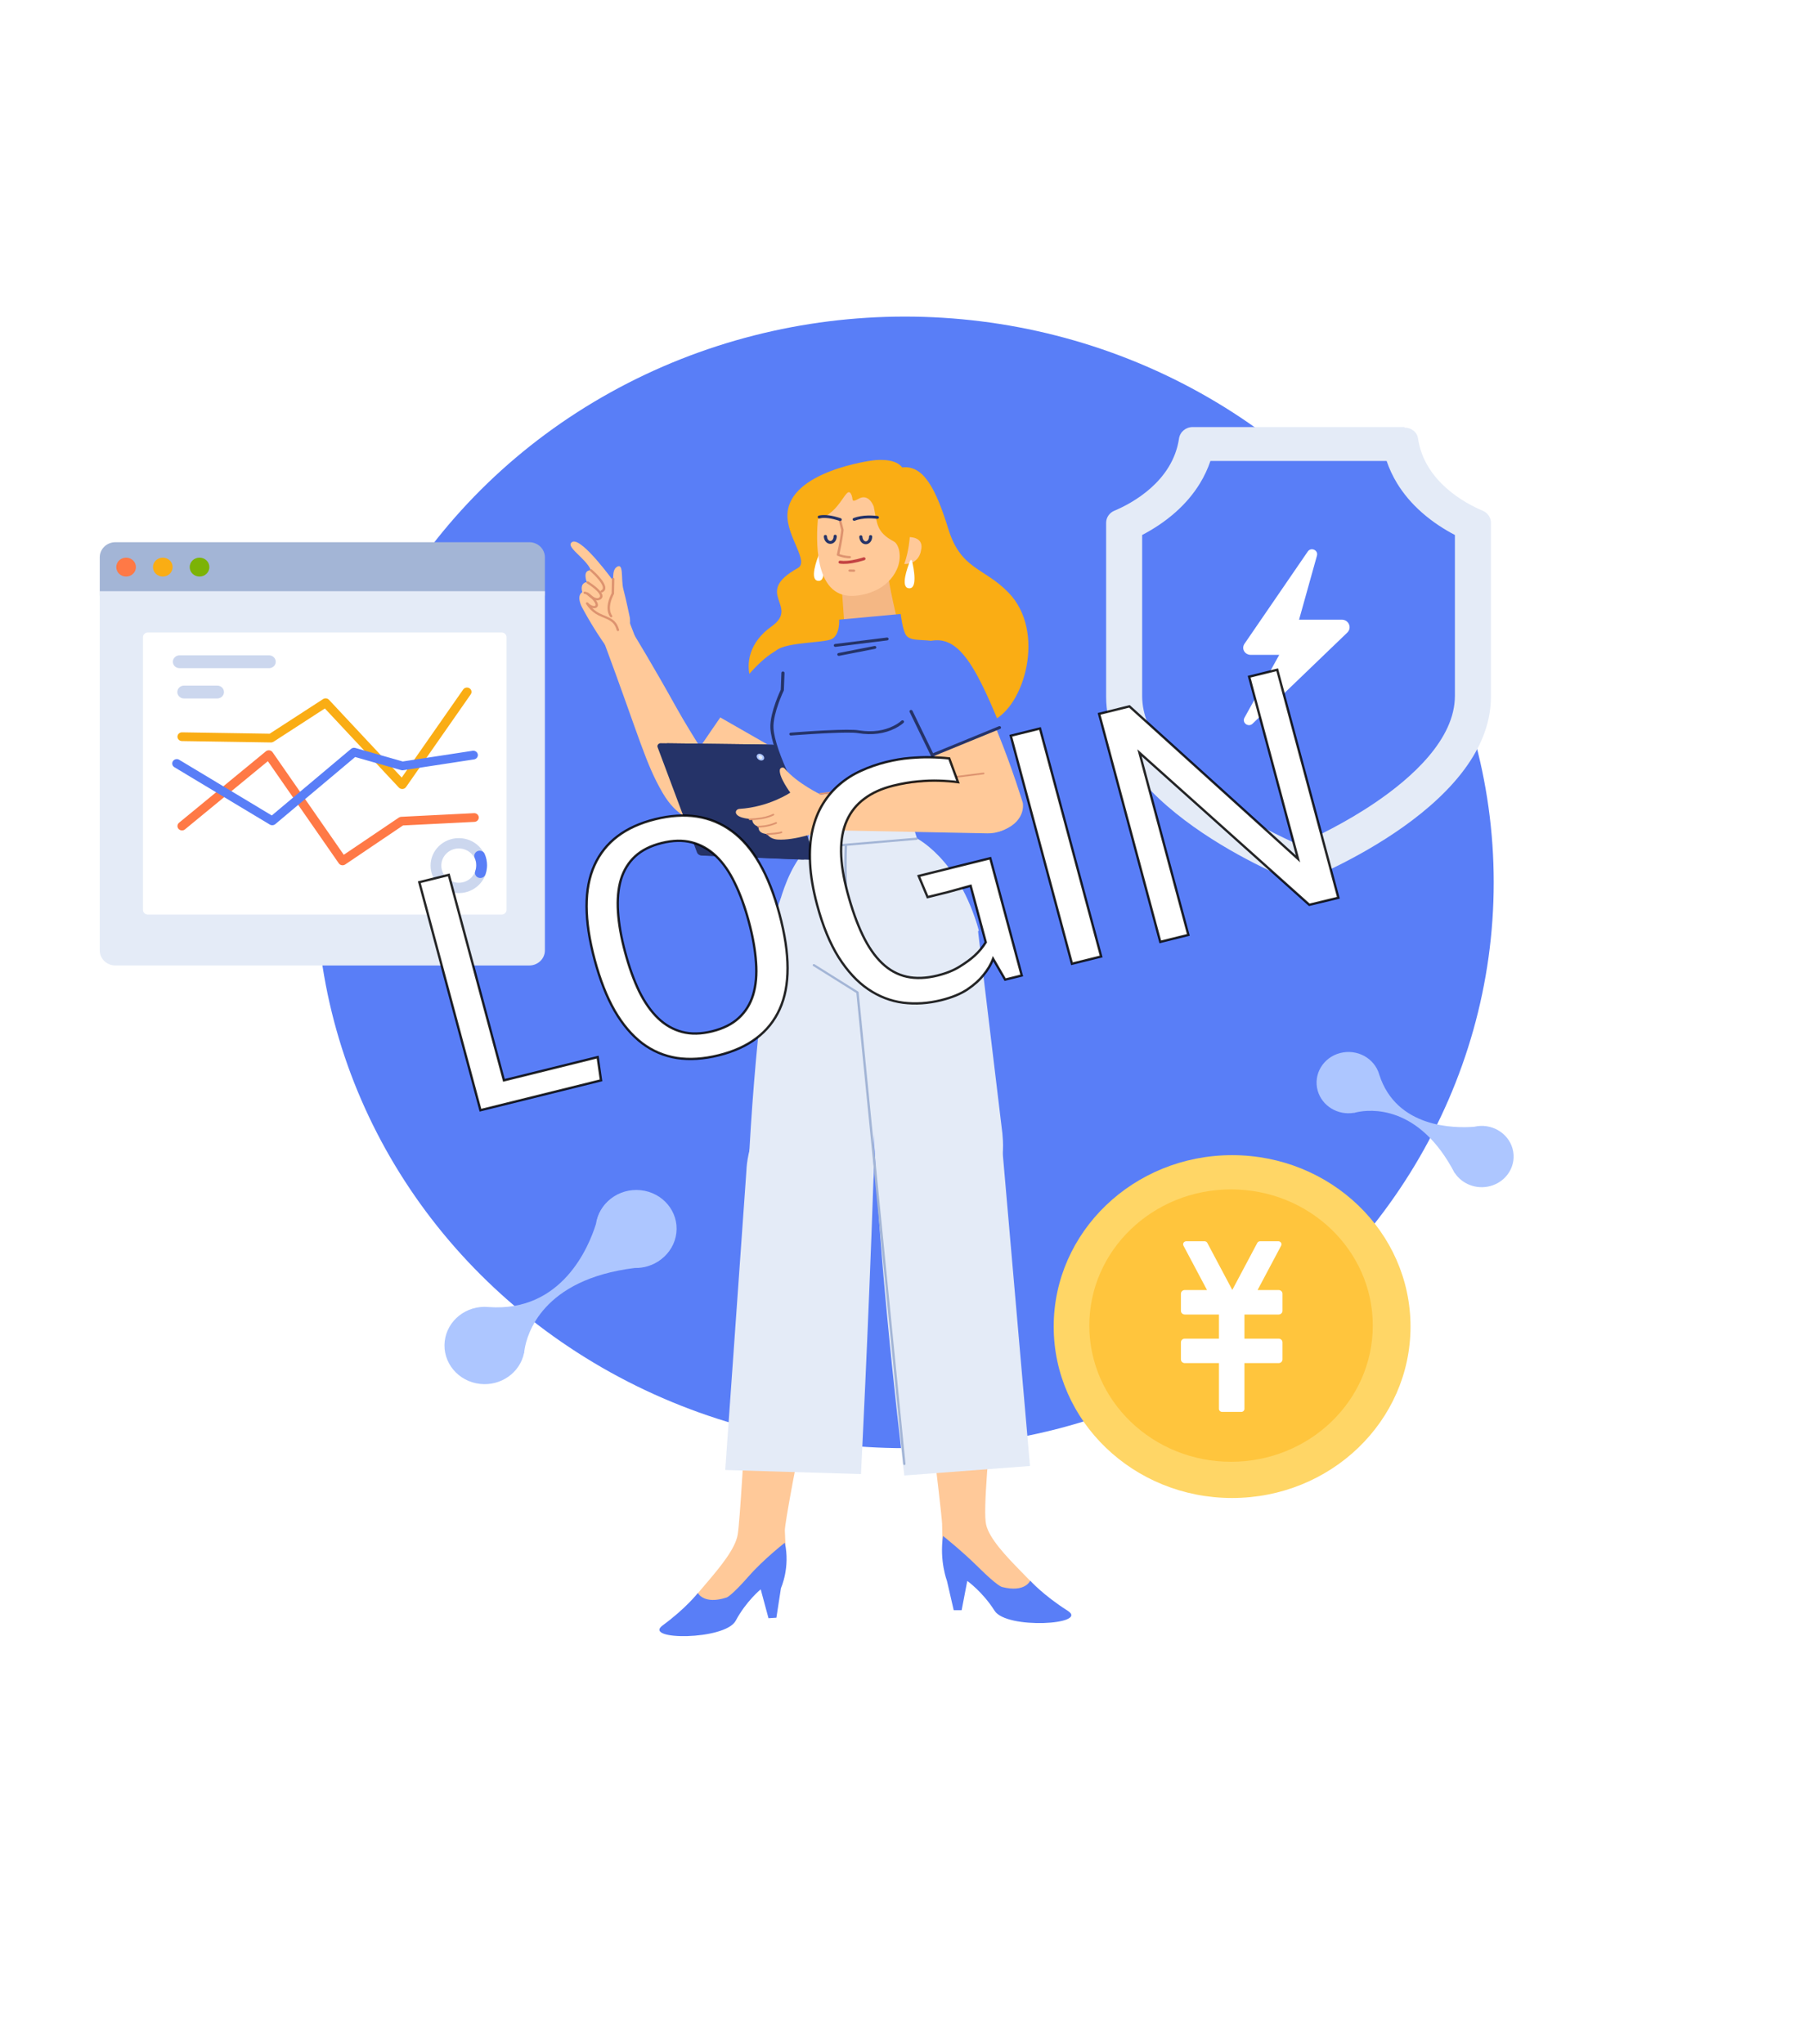 <svg width="774" height="875" viewBox="0 0 774 875" fill="none" xmlns="http://www.w3.org/2000/svg">
<g id="Frame 9">
<g id="Monotone/Circle">
<ellipse id="Ellipse 1" cx="387.378" cy="377.699" rx="252.079" ry="242.183" fill="#597EF7"/>
</g>
<g id="BD/standing/explaining">
<path id="Fill 1" fill-rule="evenodd" clip-rule="evenodd" d="M373.517 197.095C373.517 197.095 337.908 201.553 337.105 220.151C336.692 229.715 346.557 240.372 341.536 243.164C321.912 254.083 342.747 259.325 330.245 268.18C311.651 281.353 322.065 304.935 341.338 303.895C361.302 302.818 350.997 328.455 385.519 321.951C404.976 318.286 410.73 314.528 424.641 308.621C438.551 302.714 447.982 270.102 431.597 253.527C421.419 243.042 411.358 243.783 406.049 226.637C400.74 209.492 395.446 198.932 386.214 200.089C383.002 195.609 373.517 197.095 373.517 197.095Z" fill="#FAAD14"/>
<path id="Fill 3" fill-rule="evenodd" clip-rule="evenodd" d="M351.564 236.846C351.48 236.486 350.935 236.45 350.794 236.797C349.555 239.855 346.558 248.123 350.116 248.619C354.13 249.18 352.343 240.14 351.564 236.846Z" fill="white"/>
<path id="Fill 5" fill-rule="evenodd" clip-rule="evenodd" d="M383.54 263.044C380.144 248.481 379.682 242.676 379.682 242.676L360.243 250.147L361.375 265.888C361.792 271.683 367.362 276.011 373.671 275.443C380.343 274.842 384.942 269.049 383.54 263.044Z" fill="#F4B784"/>
<path id="Fill 7" fill-rule="evenodd" clip-rule="evenodd" d="M374.043 216.831C374.043 216.831 372.008 210.938 367.52 213.518C364.311 215.362 365.234 213.761 364.631 212.169C362.398 206.259 360.319 219.748 350.132 222.221C349.527 229.459 347.954 255.652 365.091 255.075C370.626 254.889 379.98 252.401 383.929 243.746C386.316 238.516 384.902 232.959 382.634 231.762C375.167 227.816 375.532 224.154 374.043 216.831Z" fill="#FFC999"/>
<path id="Stroke 9" d="M359.539 222.555C359.29 222.609 359.126 222.82 359.143 223.047L359.156 223.123L360.107 226.825L360.037 227.481L359.971 228.023C359.912 228.496 359.84 229.02 359.754 229.593C359.411 231.889 358.92 234.496 358.256 237.365C358.205 237.584 358.33 237.806 358.554 237.896C359.718 238.363 360.908 238.661 362.067 238.823C362.715 238.914 363.249 238.949 363.63 238.953L363.784 238.953C364.069 238.947 364.294 238.731 364.288 238.47C364.282 238.235 364.09 238.044 363.844 238.013L363.761 238.008H363.636L363.358 238C363.054 237.985 362.669 237.951 362.223 237.889C361.417 237.776 360.594 237.593 359.779 237.326L359.353 237.177L359.416 236.898C359.96 234.486 360.38 232.264 360.693 230.262L360.776 229.721C360.88 229.025 360.965 228.399 361.031 227.849L361.108 227.169L361.141 226.825L361.129 226.68L360.16 222.907C360.101 222.678 359.87 222.528 359.622 222.544L359.539 222.555Z" fill="#DD936F"/>
<path id="Stroke 11" d="M370.492 238.948C370.356 238.619 369.954 238.452 369.594 238.577L369.13 238.727C369.045 238.754 368.952 238.783 368.85 238.813C368.253 238.994 367.594 239.174 366.895 239.343C365.431 239.696 363.99 239.947 362.65 240.053C361.576 240.138 360.603 240.125 359.76 240.004C359.38 239.95 359.024 240.188 358.964 240.536C358.904 240.884 359.164 241.211 359.544 241.265C360.509 241.404 361.591 241.418 362.77 241.324C364.197 241.212 365.714 240.947 367.25 240.577C367.978 240.401 368.663 240.214 369.286 240.025L369.826 239.857C369.934 239.822 370.021 239.793 370.086 239.771C370.446 239.646 370.627 239.278 370.492 238.948Z" fill="#C44343"/>
<path id="Stroke 13" d="M359.906 221.824C356.06 220.538 353.134 220.268 351.106 220.592C350.817 220.638 350.615 220.686 350.497 220.724C350.147 220.837 349.963 221.189 350.086 221.51C350.2 221.804 350.532 221.97 350.856 221.909L351.019 221.866C351.088 221.85 351.194 221.828 351.336 221.805C353.127 221.519 355.815 221.767 359.444 222.982C359.793 223.098 360.179 222.934 360.307 222.614C360.434 222.295 360.255 221.941 359.906 221.824Z" fill="#253368"/>
<path id="Stroke 15" d="M374.701 220.768C372.642 220.593 370.426 220.613 368.331 220.964C367.276 221.14 366.3 221.397 365.417 221.742C365.076 221.876 364.917 222.238 365.063 222.551C365.209 222.864 365.605 223.009 365.946 222.875C366.73 222.568 367.612 222.337 368.573 222.176C370.529 221.848 372.629 221.829 374.577 221.995L375.013 222.036C375.226 222.057 375.387 222.077 375.49 222.092C375.857 222.145 376.2 221.915 376.258 221.579C376.315 221.243 376.065 220.927 375.698 220.875L375.426 220.84L375.085 220.804C374.964 220.791 374.836 220.78 374.701 220.768Z" fill="#253368"/>
<path id="Stroke 17" d="M363.743 243.766C363.459 243.76 363.222 243.966 363.215 244.227C363.209 244.462 363.391 244.661 363.635 244.703L363.718 244.711L365.581 244.753C365.865 244.759 366.102 244.553 366.109 244.292C366.115 244.057 365.933 243.858 365.689 243.816L365.606 243.808L363.743 243.766Z" fill="#DD936F"/>
<path id="Fill 19" fill-rule="evenodd" clip-rule="evenodd" d="M394.226 235.857C395.904 229.782 389.467 229.931 389.467 229.931C389.467 229.931 389.088 236.031 387.115 241.426C393.559 241.472 394.226 235.857 394.226 235.857Z" fill="#FFC999"/>
<path id="Fill 21" fill-rule="evenodd" clip-rule="evenodd" d="M390.421 240.024C390.337 239.663 389.792 239.628 389.651 239.974C388.412 243.033 385.415 251.3 388.973 251.797C392.987 252.358 391.2 243.318 390.421 240.024Z" fill="white"/>
<path id="Stroke 23" d="M357.516 228.889C357.145 228.897 356.851 229.179 356.859 229.519C356.888 230.669 356.22 231.552 355.491 231.567C354.761 231.583 354.049 230.728 354.02 229.578C354.012 229.238 353.704 228.969 353.333 228.976C352.962 228.984 352.668 229.266 352.676 229.606C352.72 231.367 353.94 232.832 355.521 232.799C357.102 232.767 358.248 231.252 358.204 229.491C358.195 229.151 357.888 228.881 357.516 228.889Z" fill="#253368"/>
<path id="Stroke 25" d="M372.693 229.051C372.321 229.058 372.027 229.34 372.036 229.681C372.064 230.83 371.397 231.713 370.667 231.729C369.937 231.744 369.225 230.89 369.197 229.74C369.188 229.4 368.88 229.13 368.509 229.138C368.138 229.146 367.844 229.428 367.852 229.768C367.896 231.529 369.116 232.994 370.698 232.961C372.279 232.927 373.424 231.413 373.38 229.652C373.372 229.312 373.064 229.043 372.693 229.051Z" fill="#253368"/>
<path id="Fill 27" fill-rule="evenodd" clip-rule="evenodd" d="M290.5 333.34C290.5 333.34 316.607 294.358 322.481 287.602C336.67 271.283 350.948 275.361 353.915 286.949C357.489 300.919 308.292 347.208 308.292 347.208C308.292 347.208 302.244 353.88 293.209 348.956C282.529 343.136 290.5 333.34 290.5 333.34Z" fill="#FFC999"/>
<path id="Fill 29" fill-rule="evenodd" clip-rule="evenodd" d="M307.523 306.629C310.273 303.115 329.762 268.892 345.047 277.794C357.997 285.336 354.965 297.414 333.384 321.432L307.523 306.629Z" fill="#597EF7"/>
<path id="Fill 31" fill-rule="evenodd" clip-rule="evenodd" d="M258.682 275.179C273.905 316.18 276.342 326.839 283.712 339.45C295.952 360.392 314.154 349.784 309.381 337.318C306.385 329.495 296.591 315.556 289.495 302.775C279.49 284.762 271.579 271.886 271.579 271.886L258.682 275.179Z" fill="#FFC999"/>
<path id="Stroke 33" d="M299.302 319.86C299.159 319.634 298.844 319.557 298.597 319.687C298.375 319.805 298.285 320.051 298.373 320.263L298.409 320.333L306.305 332.854C306.447 333.08 306.763 333.157 307.009 333.027C307.231 332.909 307.322 332.664 307.234 332.451L307.198 332.381L299.302 319.86Z" fill="#DD936F"/>
<path id="Fill 35" fill-rule="evenodd" clip-rule="evenodd" d="M271.841 272.411L262.835 249.045C262.835 249.045 249.455 230.442 245.191 231.882C241.266 233.737 250.776 238.73 252.966 244.079C249.106 244.052 251.215 249.187 251.215 249.187C251.215 249.187 248.148 249.263 249.268 253.483C246.536 255.189 249.153 259.953 249.153 259.953C249.153 259.953 255.758 272.518 262.679 280.753C262.679 280.753 273.686 287.562 271.841 272.411Z" fill="#FFC999"/>
<path id="Fill 37" fill-rule="evenodd" clip-rule="evenodd" d="M269.648 264.467C269.648 264.467 267.984 256.371 266.874 252.261C265.765 248.151 267.159 240.532 263.99 242.715C261.857 244.182 262.555 248.625 262.864 251.915C263.173 255.203 257.91 263.348 262.613 268.5C265.79 271.98 270.434 272.191 269.648 264.467Z" fill="#FFC999"/>
<path id="Stroke 39" d="M253.316 243.733C253.107 243.556 252.781 243.567 252.588 243.759C252.394 243.95 252.407 244.249 252.616 244.426L252.851 244.631C253.041 244.799 253.253 244.991 253.481 245.203C254.134 245.81 254.787 246.46 255.395 247.125C256.015 247.802 256.553 248.458 256.985 249.076C258.321 250.986 258.47 252.22 257.329 252.737C257.073 252.852 256.968 253.136 257.095 253.37C257.221 253.603 257.53 253.699 257.785 253.584C259.7 252.717 259.479 250.89 257.853 248.566C257.395 247.911 256.832 247.224 256.185 246.518C255.558 245.832 254.887 245.164 254.216 244.54L253.877 244.228L253.39 243.797C253.36 243.77 253.335 243.749 253.316 243.733Z" fill="#DD936F"/>
<path id="Stroke 41" d="M251.162 249.061C251.004 249.278 251.067 249.571 251.303 249.716L251.544 249.869C251.739 249.994 251.957 250.137 252.192 250.296C252.861 250.751 253.531 251.24 254.155 251.743C254.88 252.329 255.494 252.896 255.959 253.424C256.99 254.598 257.151 255.373 256.46 255.819C256.091 256.058 255.643 256.099 255.097 255.956C254.513 255.804 253.86 255.45 253.19 254.955C252.854 254.707 252.536 254.44 252.247 254.173L251.934 253.872C251.916 253.854 251.901 253.838 251.889 253.825C251.702 253.628 251.376 253.607 251.161 253.778C250.946 253.949 250.923 254.247 251.11 254.444L251.231 254.568C251.306 254.642 251.401 254.734 251.515 254.839C251.829 255.129 252.175 255.419 252.542 255.691C253.311 256.258 254.074 256.672 254.815 256.865C255.639 257.08 256.406 257.01 257.054 256.592C258.398 255.724 258.116 254.373 256.762 252.832C256.256 252.256 255.603 251.653 254.837 251.034C254.189 250.511 253.497 250.006 252.805 249.537L252.456 249.303L251.878 248.932C251.641 248.786 251.321 248.844 251.162 249.061Z" fill="#DD936F"/>
<path id="Stroke 43" d="M250.362 253.263C250.078 253.239 249.827 253.43 249.801 253.69C249.774 253.95 249.983 254.18 250.267 254.204C250.874 254.256 251.684 254.713 252.689 255.666C254.794 257.662 255.287 258.979 254.763 259.303C254.205 259.647 252.748 259.138 251.75 257.993C251.35 257.535 250.577 258.023 250.903 258.528C252.037 260.291 253.304 261.578 254.775 262.562L255.164 262.816C255.91 263.29 256.509 263.582 257.842 264.14L258.849 264.556C261.968 265.835 263.184 266.891 264.034 269.796C264.108 270.048 264.39 270.198 264.665 270.13C264.941 270.063 265.104 269.804 265.03 269.552C264.114 266.419 262.727 265.149 259.548 263.809L258.087 263.203C256.742 262.636 256.228 262.364 255.383 261.799C254.75 261.375 254.157 260.89 253.597 260.325L253.509 260.233L253.624 260.263C254.22 260.399 254.782 260.373 255.222 260.151L255.339 260.086C256.643 259.281 255.931 257.38 253.431 255.01C252.27 253.909 251.261 253.34 250.362 253.263Z" fill="#DD936F"/>
<path id="Stroke 45" d="M262.488 247.331C262.232 247.326 262.015 247.494 261.971 247.718L261.962 247.794L261.834 253.99L261.702 254.237L261.602 254.435C261.389 254.864 261.178 255.341 260.98 255.856C260.379 257.421 260.033 258.995 260.074 260.478C260.111 261.818 260.467 263.019 261.196 264.033C261.353 264.251 261.672 264.311 261.91 264.167C262.148 264.024 262.214 263.731 262.057 263.513C261.443 262.658 261.138 261.629 261.105 260.455C261.068 259.102 261.391 257.635 261.953 256.17C262.14 255.682 262.341 255.23 262.541 254.826L262.697 254.52C262.741 254.437 262.776 254.373 262.802 254.33C262.827 254.286 262.845 254.239 262.854 254.191L262.862 254.117L262.994 247.812C262.999 247.551 262.773 247.336 262.488 247.331Z" fill="#DD936F"/>
<path id="Fill 47" fill-rule="evenodd" clip-rule="evenodd" d="M357.8 541.558C357.83 541.232 335.748 649.361 335.993 655.206C336.657 671.159 337.362 673.374 328.248 677.938C325.914 679.107 322.268 678.012 318.663 682.032C308.793 693.035 293.965 699.595 291.8 693.553C290.326 687.875 313.884 668.764 315.81 656.85C317.811 644.473 322.558 535.111 325.098 524.419C329.642 505.3 362.429 473.485 357.8 541.558Z" fill="#FFC999"/>
<path id="Fill 49" fill-rule="evenodd" clip-rule="evenodd" d="M334.329 679.775C334.329 679.775 338.371 670.906 335.975 660.368C335.975 660.368 327.027 667.306 320.499 674.738C312.96 683.319 311.061 683.81 311.061 683.81C301.242 687.006 298.772 681.875 298.772 681.875C298.772 681.875 293.632 688.462 283.714 695.718C274.833 702.217 310.443 702.165 314.948 693.759C319.453 685.354 325.656 680.312 325.656 680.312L328.989 692.675L332.371 692.463L334.329 679.775Z" fill="#597EF7"/>
<path id="Fill 51" fill-rule="evenodd" clip-rule="evenodd" d="M319.532 501.158L310.471 629.233L368.581 630.976C368.581 630.976 371.746 568.733 373.93 504.883C373.93 504.883 377.542 471.67 348.818 470.234C320.093 468.797 319.532 501.158 319.532 501.158Z" fill="#E4EBF7"/>
<path id="Fill 53" fill-rule="evenodd" clip-rule="evenodd" d="M320.339 501.815C322.735 450.368 329.142 395.397 334.461 384.231C334.461 384.231 340.862 377.537 359.491 388.608C381.212 401.515 376.963 417.814 376.963 417.814L373.55 504.518C372.976 511.317 370.329 532.41 341.84 529.269C313.798 526.175 320.287 502.936 320.339 501.815Z" fill="#E4EBF7"/>
<path id="Fill 55" fill-rule="evenodd" clip-rule="evenodd" d="M388.639 353.769C377.9 356.969 350.23 357.224 346.875 356.172C343.521 355.12 346.045 349.262 346.045 349.262C331.244 318.896 331.452 319.352 330.456 312.962C329.467 306.615 334.779 295.139 334.779 295.139C334.779 295.139 330.074 283.071 331.526 279.506C333.489 274.685 352.749 275.427 356.207 273.478C359.666 271.528 359.246 265.241 359.246 265.241L385.59 262.812C385.59 262.812 386.369 269.92 387.982 272.011C391.118 276.071 400.859 271.117 408.609 279.231C422.458 293.735 398.241 324.691 390.365 344.562C390.365 344.562 394.067 349.004 388.639 353.769Z" fill="#597EF7"/>
<path id="Stroke 57" d="M379.661 272.896L357.525 275.653C357.157 275.699 356.9 276.009 356.95 276.346C356.995 276.655 357.284 276.879 357.615 276.879L357.706 276.874L379.842 274.116C380.21 274.071 380.468 273.76 380.418 273.423C380.372 273.114 380.083 272.89 379.752 272.89L379.661 272.896Z" fill="#253368"/>
<path id="Stroke 59" d="M374.339 276.514L358.973 279.522C358.61 279.594 358.378 279.921 358.456 280.254C358.527 280.558 358.833 280.762 359.163 280.739L359.254 280.727L374.62 277.719C374.983 277.648 375.214 277.32 375.137 276.988C375.066 276.683 374.76 276.479 374.429 276.502L374.339 276.514Z" fill="#253368"/>
<path id="Stroke 61" d="M386.801 308.495C386.53 308.263 386.104 308.277 385.851 308.526L385.744 308.626C385.594 308.761 385.356 308.957 385.031 309.199C384.322 309.724 383.472 310.252 382.482 310.745C378.565 312.695 373.735 313.546 367.988 312.678L367.493 312.6C365.395 312.25 360.45 312.301 353.438 312.645L351.485 312.746C350.493 312.8 349.478 312.858 348.446 312.92L347.408 312.984C345.539 313.1 343.705 313.224 341.96 313.348L338.519 313.605C338.149 313.634 337.875 313.933 337.907 314.272C337.939 314.611 338.265 314.862 338.635 314.832L340.791 314.669L342.942 314.515C344.416 314.411 345.946 314.31 347.5 314.213L349.557 314.089C350.574 314.029 351.572 313.974 352.545 313.924L354.86 313.812C360.887 313.539 365.223 313.51 367.118 313.791L367.252 313.812C373.531 314.858 378.835 313.963 383.124 311.827C384.189 311.297 385.107 310.727 385.877 310.156L386.167 309.935C386.48 309.691 386.703 309.495 386.835 309.366C387.088 309.117 387.073 308.727 386.801 308.495Z" fill="#253368"/>
<path id="Stroke 63" d="M335.202 287.426C334.862 287.415 334.572 287.638 334.516 287.937L334.507 288.02L334.236 295.251L334.092 295.56C333.938 295.895 333.766 296.279 333.582 296.706C333.055 297.923 332.528 299.24 332.036 300.61C331.37 302.465 330.821 304.271 330.429 305.976C329.93 308.142 329.702 310.07 329.794 311.706C329.941 314.295 330.728 317.572 332.036 321.386C332.677 323.256 333.432 325.221 334.278 327.247C335.259 329.597 336.31 331.908 337.361 334.082L337.892 335.168L338.562 336.502C338.652 336.678 338.72 336.81 338.765 336.895C338.925 337.201 339.327 337.33 339.662 337.183C339.996 337.035 340.137 336.667 339.976 336.361L339.597 335.62L339.116 334.66C338.948 334.32 338.772 333.96 338.59 333.583C337.548 331.428 336.506 329.136 335.534 326.807C334.698 324.803 333.952 322.862 333.319 321.017C332.042 317.293 331.277 314.108 331.137 311.642C331.051 310.128 331.268 308.3 331.744 306.231C332.126 304.573 332.662 302.81 333.314 300.995C333.716 299.874 334.143 298.789 334.573 297.766L334.832 297.16C334.977 296.825 335.113 296.518 335.239 296.241L335.518 295.639C335.541 295.591 335.558 295.541 335.567 295.489L335.575 295.411L335.851 288.063C335.864 287.723 335.573 287.438 335.202 287.426Z" fill="#253368"/>
<path id="Fill 65" fill-rule="evenodd" clip-rule="evenodd" d="M355.999 421.374L330.96 399.557C330.96 399.557 333.914 374.524 345.837 362.884L391.397 358.264C391.397 358.264 410.248 366.693 419.061 398.391L378.801 419.975L355.999 421.374Z" fill="#E4EBF7"/>
<path id="Fill 67" fill-rule="evenodd" clip-rule="evenodd" d="M392.504 358.68L345.837 362.884L346.459 356.25L390.399 351.993L392.504 358.68Z" fill="#E4EBF7"/>
<path id="Stroke 69" d="M362.127 361.791C361.848 361.781 361.614 361.979 361.603 362.234C361.424 366.317 361.393 370.728 361.496 375.419C361.688 384.105 362.326 393.398 363.271 402.782L363.458 404.602C363.772 407.604 364.101 410.448 364.432 413.084L364.695 415.141L365.104 418.13C365.141 418.382 365.395 418.56 365.671 418.526C365.947 418.492 366.141 418.259 366.104 418.006L365.851 416.188C365.752 415.455 365.645 414.644 365.533 413.761L365.335 412.183C364.973 409.244 364.614 406.061 364.275 402.697C363.332 393.334 362.695 384.062 362.504 375.4C362.401 370.727 362.432 366.334 362.61 362.271C362.621 362.016 362.405 361.801 362.127 361.791Z" fill="#A3B5D6"/>
<path id="Stroke 71" d="M392.36 358.567L346.606 362.464C346.329 362.488 346.125 362.713 346.15 362.967C346.174 363.195 346.375 363.37 346.617 363.385L346.699 363.384L392.453 359.487C392.731 359.464 392.935 359.239 392.909 358.985C392.886 358.756 392.684 358.582 392.442 358.567L392.36 358.567Z" fill="#A3B5D6"/>
<path id="Fill 73" fill-rule="evenodd" clip-rule="evenodd" d="M393.055 565.809C393.001 565.485 403.117 646.47 403.308 652.316C403.826 668.274 401.894 670.517 411.324 674.503C413.739 675.526 417.296 674.207 421.191 677.994C431.853 688.358 447.133 693.98 448.846 687.818C449.896 682.06 424.976 664.459 422.171 652.692C419.258 640.468 433.378 544.769 423.954 538.047C414.529 531.326 394.135 498.633 393.055 565.809Z" fill="#FFC999"/>
<path id="Fill 75" fill-rule="evenodd" clip-rule="evenodd" d="M405.394 676.715C405.394 676.715 402.096 668.127 403.707 657.465C403.707 657.465 411.754 663.823 418.818 670.83C426.975 678.923 428.907 679.295 428.907 679.295C438.939 681.873 441.025 676.599 441.025 676.599C441.025 676.599 446.64 682.853 457.073 689.476C466.415 695.406 430.884 697.569 425.766 689.463C420.649 681.357 414.086 676.712 414.086 676.712L411.677 689.255L408.286 689.254L405.394 676.715Z" fill="#597EF7"/>
<path id="Fill 77" fill-rule="evenodd" clip-rule="evenodd" d="M428.777 488.128L440.938 627.515L387.142 631.582C387.142 631.582 377.707 556.434 374.447 492.623C374.447 492.623 370.276 459.464 398.973 457.623C427.67 455.78 428.777 488.128 428.777 488.128Z" fill="#E4EBF7"/>
<path id="Fill 79" fill-rule="evenodd" clip-rule="evenodd" d="M374.728 490.273C368.533 439.094 365.609 382.596 369.01 370.819C369.01 370.819 374.221 363.309 394.474 371.648C418.09 381.37 418.838 399.783 418.838 399.783L429.124 485.221C429.688 492.022 431.948 511.79 403.521 515.361C375.539 518.875 374.863 491.388 374.728 490.273Z" fill="#E4EBF7"/>
<path id="Fill 81" fill-rule="evenodd" clip-rule="evenodd" d="M410.462 344.736C410.462 344.736 392.223 308.819 389.386 299.873C382.537 278.264 393.154 274.045 405.346 278.992C420.044 284.954 437.859 343.651 437.859 343.651C437.859 343.651 439.437 351.095 429.886 355.193C418.599 360.037 410.462 344.736 410.462 344.736Z" fill="#FFC999"/>
<path id="Fill 83" fill-rule="evenodd" clip-rule="evenodd" d="M399.482 322.884C397.919 318.804 373.277 284.227 394.759 275.447C408.772 269.719 416.33 281.514 428.599 311.768L399.482 322.884Z" fill="#597EF7"/>
<path id="Fill 85" fill-rule="evenodd" clip-rule="evenodd" d="M342.4 348.56C342.804 352.316 346.209 355.203 350.327 355.284L422.728 356.716C431.043 356.879 437.696 350.436 437.058 342.84C436.434 335.416 429.091 330.02 421.045 331.072L349.352 340.442C345.035 341.006 341.971 344.585 342.4 348.56Z" fill="#FFC999"/>
<path id="Fill 87" fill-rule="evenodd" clip-rule="evenodd" d="M348.325 365.617L332.408 319.999C332.144 319.247 331.387 318.733 330.525 318.722L285.889 318.168C284.503 318.151 283.516 319.398 283.967 320.599L300.584 365.005C300.85 365.72 301.568 366.212 302.391 366.245L346.329 368.01C347.722 368.066 348.75 366.834 348.325 365.617Z" fill="#253368"/>
<path id="Fill 89" fill-rule="evenodd" clip-rule="evenodd" d="M345.973 365.06L330.332 320.238C330.014 319.327 329.096 318.705 328.053 318.691L282.865 318.131C281.895 318.119 281.205 318.991 281.52 319.831L298.368 364.852C298.664 365.643 299.457 366.187 300.369 366.223L343.555 367.959C345.243 368.027 346.486 366.534 345.973 365.06Z" fill="#253368"/>
<path id="Fill 91" fill-rule="evenodd" clip-rule="evenodd" d="M324.213 323.011C323.709 323.526 323.89 324.43 324.619 325.031C325.349 325.632 326.35 325.703 326.855 325.188C327.361 324.673 327.179 323.768 326.449 323.166C325.72 322.566 324.719 322.496 324.213 323.011Z" fill="#ADC6FF"/>
<path id="Fill 93" fill-rule="evenodd" clip-rule="evenodd" d="M324.813 323.549C324.551 323.817 324.645 324.286 325.025 324.599C325.402 324.909 325.923 324.946 326.185 324.679C326.447 324.412 326.353 323.942 325.974 323.631C325.596 323.319 325.076 323.282 324.813 323.549Z" fill="#E4EBF7"/>
<path id="Fill 95" fill-rule="evenodd" clip-rule="evenodd" d="M328.456 357.039C325.891 356.811 324.541 355.83 324.785 353.872C321.7 352.983 322.045 350.589 322.045 350.589C322.045 350.589 316.107 350.505 315.108 348.182C314.721 347.279 315.474 346.312 316.529 346.246C329.251 345.457 338.321 339.282 338.321 339.282C338.321 339.282 333.321 332.553 333.85 329.449C334.005 328.53 335.317 328.234 335.928 328.975C341.173 335.315 351.69 340.288 351.69 340.288C351.69 340.288 364.314 351.122 350.62 356.037C350.62 356.037 340.182 359.847 332.912 359.365C329.472 359.136 328.456 357.039 328.456 357.039Z" fill="#FFC999"/>
<path id="Stroke 97" d="M331.401 348.523C331.295 348.349 331.055 348.287 330.865 348.384C329.954 348.851 328.889 349.231 327.701 349.531C326.287 349.889 324.768 350.118 323.239 350.242C322.471 350.305 321.816 350.333 321.322 350.34L320.965 350.341C320.747 350.339 320.569 350.498 320.566 350.697C320.563 350.875 320.7 351.024 320.883 351.056L320.954 351.063L321.146 351.064C321.677 351.061 322.421 351.033 323.309 350.961C324.881 350.833 326.446 350.598 327.911 350.227C329.156 349.912 330.279 349.512 331.249 349.014C331.439 348.917 331.507 348.697 331.401 348.523Z" fill="#DD936F"/>
<path id="Stroke 99" d="M332.599 352.104C332.505 351.925 332.269 351.849 332.073 351.936L331.72 352.087C330.209 352.712 328.586 353.113 326.956 353.333C325.95 353.468 325.143 353.512 324.642 353.509C324.418 353.506 324.24 353.666 324.237 353.865C324.234 354.042 324.371 354.191 324.555 354.224L324.625 354.231L324.791 354.231L325.144 354.222C325.652 354.202 326.308 354.15 327.071 354.047C328.768 353.818 330.46 353.4 332.044 352.745L332.416 352.586C332.612 352.499 332.694 352.283 332.599 352.104Z" fill="#DD936F"/>
<path id="Stroke 101" d="M334.862 356.106C334.767 355.927 334.532 355.852 334.336 355.938C333.917 356.124 332.928 356.297 331.583 356.439C330.895 356.512 330.157 356.572 329.419 356.621L328.705 356.665L328.436 356.679C328.219 356.689 328.051 356.859 328.063 357.058C328.074 357.257 328.259 357.41 328.476 357.4L328.752 357.385C328.971 357.373 329.214 357.359 329.476 357.341C330.224 357.292 330.973 357.23 331.673 357.156L332.227 357.094C333.38 356.955 334.22 356.791 334.679 356.588C334.875 356.502 334.957 356.286 334.862 356.106Z" fill="#DD936F"/>
<path id="Stroke 103" d="M421.062 330.711L420.991 330.714L351.088 339.463C350.873 339.49 350.722 339.672 350.751 339.869C350.777 340.045 350.937 340.174 351.124 340.181L351.195 340.178L421.098 331.429C421.313 331.402 421.464 331.22 421.435 331.022C421.409 330.847 421.249 330.718 421.062 330.711Z" fill="#DD936F"/>
<path id="Stroke 105" d="M348.702 412.746C348.472 412.602 348.158 412.656 348.001 412.867C347.861 413.054 347.892 413.302 348.063 413.456L348.133 413.509L366.6 425.072L386.639 626.695C386.662 626.924 386.863 627.099 387.105 627.114H387.187C387.437 627.093 387.627 626.909 387.645 626.687L387.644 626.612L367.583 424.772C367.572 424.662 367.519 424.56 367.434 424.484L367.365 424.432L348.702 412.746Z" fill="#A3B5D6"/>
<path id="Stroke 107" d="M390.631 304.25C390.48 303.939 390.082 303.799 389.743 303.937C389.432 304.064 389.278 304.38 389.37 304.672L389.402 304.75L398.489 323.481C398.628 323.766 398.974 323.908 399.292 323.822L399.378 323.793L428.153 312C428.492 311.861 428.644 311.496 428.492 311.186C428.353 310.901 428.007 310.76 427.689 310.846L427.604 310.875L399.446 322.415L390.631 304.25Z" fill="#253368"/>
</g>
<g id="Color/Gold coins">
<path id="Ellipse" d="M527.459 641.217C569.641 641.217 603.836 608.364 603.836 567.838C603.836 527.312 569.641 494.46 527.459 494.46C485.277 494.46 451.082 527.312 451.082 567.838C451.082 608.364 485.277 641.217 527.459 641.217Z" fill="#FFD666"/>
<path id="Ellipse_2" d="M527.011 625.702C560.522 625.702 587.687 599.603 587.687 567.408C587.687 535.214 560.522 509.115 527.011 509.115C493.501 509.115 466.335 535.214 466.335 567.408C466.335 599.603 493.501 625.702 527.011 625.702Z" fill="#FFC53D"/>
<path id="Vector" d="M515.64 531.313C516.15 531.313 516.617 531.587 516.848 532.024L527.544 552.159L538.24 532.024C538.464 531.602 538.908 531.331 539.399 531.314L539.448 531.313H547.243C547.714 531.313 548.152 531.548 548.399 531.934C548.645 532.32 548.665 532.801 548.451 533.205L538.367 552.196L547.375 552.196C548.286 552.196 549.025 552.906 549.025 553.781V561.094C549.025 561.969 548.286 562.679 547.375 562.679L532.743 562.679V572.998L547.375 572.998C548.286 572.998 549.025 573.707 549.025 574.583V581.895C549.025 582.771 548.286 583.48 547.375 583.48L532.743 583.48L532.744 603.062C532.744 603.781 532.133 604.364 531.38 604.364H523.196C522.443 604.364 521.833 603.781 521.833 603.062L521.832 583.48L507.201 583.48C506.29 583.48 505.551 582.771 505.551 581.895V574.583C505.551 573.707 506.29 572.998 507.201 572.998L521.832 572.998V562.679L507.201 562.679C506.29 562.679 505.551 561.969 505.551 561.094V553.781C505.551 552.906 506.29 552.196 507.201 552.196L516.72 552.196L506.637 533.205C506.423 532.801 506.442 532.32 506.689 531.934C506.935 531.548 507.373 531.313 507.845 531.313H515.64Z" fill="white"/>
</g>
<g id="Color/Line chart 01">
<path id="Fill 1_2" fill-rule="evenodd" clip-rule="evenodd" d="M233.267 254.987H42.703V238.547C42.703 234.981 45.706 232.09 49.41 232.09H226.56C230.264 232.09 233.267 234.981 233.267 238.547V254.987Z" fill="#A3B5D6"/>
<path id="Fill 3_2" fill-rule="evenodd" clip-rule="evenodd" d="M226.56 413.275H49.41C45.706 413.275 42.703 410.384 42.703 406.817V253.062H233.267V406.817C233.267 410.384 230.264 413.275 226.56 413.275Z" fill="#E4EBF7"/>
<path id="Fill 5_2" fill-rule="evenodd" clip-rule="evenodd" d="M58.19 242.746C58.19 244.984 56.305 246.799 53.98 246.799C51.655 246.799 49.771 244.984 49.771 242.746C49.771 240.508 51.655 238.693 53.98 238.693C56.305 238.693 58.19 240.508 58.19 242.746Z" fill="#FF7946"/>
<path id="Fill 7_2" fill-rule="evenodd" clip-rule="evenodd" d="M73.909 242.746C73.909 244.984 72.025 246.799 69.7 246.799C67.375 246.799 65.491 244.984 65.491 242.746C65.491 240.508 67.375 238.693 69.7 238.693C72.025 238.693 73.909 240.508 73.909 242.746Z" fill="#FAAD14"/>
<path id="Fill 9" fill-rule="evenodd" clip-rule="evenodd" d="M89.629 242.746C89.629 244.984 87.744 246.799 85.419 246.799C83.095 246.799 81.21 244.984 81.21 242.746C81.21 240.508 83.095 238.693 85.419 238.693C87.744 238.693 89.629 240.508 89.629 242.746Z" fill="#7CB305"/>
<path id="Fill 11" fill-rule="evenodd" clip-rule="evenodd" d="M63.299 391.482C62.143 391.482 61.206 390.58 61.206 389.468V272.749C61.206 271.637 62.143 270.735 63.299 270.735H214.752C215.908 270.735 216.845 271.637 216.845 272.749V389.468C216.845 390.58 215.908 391.482 214.752 391.482H63.299Z" fill="white"/>
<path id="Path" d="M113.806 321.611C114.678 320.895 115.997 321.056 116.657 321.946L116.691 321.994L147.168 365.883L170.742 349.968C171.021 349.779 171.347 349.665 171.686 349.636L171.759 349.631L202.909 348.069C203.982 348.015 204.897 348.807 204.953 349.838C205.008 350.851 204.213 351.718 203.168 351.799L203.111 351.803L172.521 353.336L147.774 370.043C146.896 370.636 145.688 370.432 145.071 369.598L145.037 369.551L114.671 325.822L79.181 355.014C78.38 355.673 77.182 355.597 76.477 354.853L76.438 354.81C75.751 354.04 75.831 352.889 76.606 352.212L76.65 352.174L113.806 321.611Z" fill="#FF7946"/>
<path id="Path_2" d="M198.295 295.124C198.894 294.267 200.103 294.038 200.995 294.613C201.871 295.178 202.117 296.307 201.559 297.16L201.527 297.207L173.815 336.908C173.12 337.903 171.648 338.019 170.793 337.159L170.751 337.116L139.076 303.257L117.12 317.49C116.81 317.691 116.447 317.801 116.074 317.809L115.999 317.809L77.884 317.211C76.809 317.194 75.952 316.343 75.969 315.311C75.987 314.297 76.842 313.484 77.891 313.472L77.947 313.472L115.45 314.061L138.303 299.248C139.091 298.737 140.145 298.849 140.798 299.505L140.839 299.548L171.975 332.83L198.295 295.124Z" fill="#FAAD14"/>
<path id="Path_3" d="M150.286 320.549C150.772 320.141 151.435 319.992 152.057 320.147L152.121 320.164L172.413 325.947L202.321 321.369C203.363 321.209 204.344 321.877 204.539 322.867L204.548 322.921C204.715 323.923 204.019 324.865 202.989 325.052L202.933 325.061L172.589 329.706C172.328 329.746 172.062 329.735 171.806 329.672L171.73 329.652L152.042 324.042L117.831 352.788C117.201 353.317 116.291 353.399 115.572 352.996L115.518 352.965L74.647 328.397C73.736 327.849 73.46 326.696 74.03 325.82C74.59 324.961 75.757 324.689 76.662 325.198L76.712 325.227L116.357 349.059L150.286 320.549Z" fill="#597EF7"/>
<path id="Fill 1_3" fill-rule="evenodd" clip-rule="evenodd" d="M115.195 286.016H76.856C75.287 286.016 74.003 284.78 74.003 283.268C74.003 281.757 75.287 280.521 76.856 280.521H115.195C116.765 280.521 118.049 281.757 118.049 283.268C118.049 284.78 116.765 286.016 115.195 286.016Z" fill="#CCD7EE"/>
<path id="Fill 3_3" fill-rule="evenodd" clip-rule="evenodd" d="M93.029 298.973H78.761C77.185 298.973 75.907 297.743 75.907 296.226C75.907 294.709 77.185 293.479 78.761 293.479H93.029C94.605 293.479 95.883 294.709 95.883 296.226C95.883 297.743 94.605 298.973 93.029 298.973Z" fill="#CCD7EE"/>
<path id="Stroke 9_2" d="M196.408 358.757C189.725 358.757 184.323 364.032 184.323 370.522C184.323 377.011 189.725 382.286 196.408 382.286C203.09 382.286 208.492 377.011 208.492 370.522C208.492 364.032 203.09 358.757 196.408 358.757ZM196.408 363.183C200.529 363.183 203.886 366.46 203.886 370.522C203.886 374.583 200.529 377.861 196.408 377.861C192.286 377.861 188.93 374.583 188.93 370.522C188.93 366.46 192.286 363.183 196.408 363.183Z" fill="#CCD7EE"/>
<path id="Stroke 11_2" d="M204.445 364.317C205.614 363.836 206.968 364.357 207.468 365.481C208.14 366.99 208.492 368.633 208.492 370.322C208.492 371.704 208.256 373.057 207.801 374.334C207.388 375.49 206.078 376.105 204.875 375.709C203.691 375.318 203.052 374.094 203.424 372.954L203.444 372.898C203.735 372.083 203.886 371.215 203.886 370.322C203.886 369.278 203.679 368.269 203.286 367.342L203.233 367.222C202.733 366.098 203.275 364.798 204.445 364.317Z" fill="#597EF7"/>
</g>
<g id="Color/Shield">
<path id="Fill 1_4" fill-rule="evenodd" clip-rule="evenodd" d="M601.238 182.803H510.556C507.606 182.803 505.143 184.907 504.73 187.713C502.035 206.021 484.659 215.433 477.069 218.607C474.925 219.504 473.532 221.529 473.532 223.776V298.276C473.532 347.03 555.897 378.095 555.897 378.095C555.897 378.095 638.262 347.03 638.262 298.276V223.776C638.262 221.529 636.868 219.504 634.724 218.607C627.135 215.433 609.759 206.021 607.063 187.713C606.65 184.907 604.187 183.038 601.238 183.038V182.803Z" fill="#E4EBF7"/>
<path id="Fill 3_4" fill-rule="evenodd" clip-rule="evenodd" d="M593.614 197.317C594.732 200.635 596.228 203.835 598.093 206.891C600.834 211.382 604.382 215.569 608.638 219.333C613.41 223.555 618.455 226.713 622.839 228.996V297.874C622.839 316.518 604.253 333.032 588.662 343.602C575.987 352.194 563.078 358.37 555.886 361.53C548.811 358.427 536.19 352.393 523.587 343.91C512.924 336.732 504.54 329.327 498.67 321.9C495.474 317.857 493.035 313.803 491.421 309.849C489.761 305.785 488.954 301.868 488.954 297.874V228.996C493.338 226.713 498.383 223.555 503.155 219.333C507.411 215.569 510.959 211.383 513.7 206.891C515.565 203.836 517.061 200.635 518.179 197.317H593.614Z" fill="#597EF7"/>
<path id="Fill 5_3" fill-rule="evenodd" clip-rule="evenodd" d="M559.846 236.082L532.774 275.549C531.317 277.688 532.883 280.32 535.509 280.32H547.636L532.726 307.278C531.614 309.457 534.48 311.479 536.238 309.756L576.79 270.758C578.859 268.729 577.391 265.262 574.463 265.262H556.125L563.796 237.795C564.395 235.457 561.212 234.076 559.846 236.082Z" fill="white"/>
</g>
<g id="Gray/Correlation">
<path id="&#229;&#189;&#162;&#231;&#138;&#182;&#231;&#187;&#147;&#229;&#144;&#136;" fill-rule="evenodd" clip-rule="evenodd" d="M285.565 515.867C291.5 523 290.305 533.413 282.896 539.126C279.619 541.652 275.677 542.836 271.785 542.755L271.781 542.752C232.005 547.631 225.58 571.212 224.562 577.679C224.56 577.703 224.557 577.73 224.554 577.756C224.523 578.028 224.485 578.297 224.441 578.564C224.385 579.055 224.374 579.322 224.374 579.322L224.314 579.241C222.568 587.542 214.495 593.333 205.583 592.385C196.147 591.382 189.343 583.205 190.386 574.122C191.418 565.13 199.753 558.62 209.075 559.465L209.357 559.493C240.662 561.673 252.123 533.583 255.133 523.885C255.725 519.862 257.85 516.039 261.404 513.298C268.813 507.585 279.631 508.735 285.565 515.867Z" fill="#ADC6FF"/>
<path id="Fill 9_2" fill-rule="evenodd" clip-rule="evenodd" d="M274.304 509.465C283.768 510.47 290.592 518.655 289.547 527.747C288.501 536.839 279.982 543.396 270.518 542.391C261.054 541.386 254.23 533.201 255.276 524.109C256.321 515.017 264.841 508.461 274.304 509.465Z" fill="#ADC6FF"/>
</g>
<g id="Gray/Correlation_2">
<path id="&#229;&#189;&#162;&#231;&#138;&#182;&#231;&#187;&#147;&#229;&#144;&#136;_2" fill-rule="evenodd" clip-rule="evenodd" d="M573.745 450.743C580.957 448.887 588.367 452.939 590.409 459.811L590.469 460.02C597.834 482.925 622.771 482.967 631.079 482.313C638.271 480.62 645.586 484.755 647.512 491.661C649.464 498.66 645.141 505.854 637.856 507.729C631.947 509.25 625.904 506.804 622.791 502.091L622.754 502.158C607.37 472.564 586.295 474.898 580.872 476.072L580.813 476.088C580.597 476.144 580.381 476.194 580.164 476.239C579.768 476.341 579.557 476.411 579.557 476.411L579.602 476.345C572.716 477.495 565.932 473.422 564.089 466.811C562.137 459.812 566.46 452.618 573.745 450.743Z" fill="#ADC6FF"/>
</g>
<g id="LOGIN" filter="url(#filter0_d)">
<path d="M205.686 471.215L179.509 373.625L192.136 370.499L215.726 458.445L255.858 448.509L257.284 458.44L205.686 471.215ZM267.611 403.594C269.323 409.978 271.331 415.564 273.634 420.353C275.971 425.086 278.677 428.93 281.75 431.887C284.812 434.798 288.246 436.748 292.054 437.737C295.861 438.725 300.131 438.634 304.863 437.462C309.64 436.279 313.447 434.371 316.283 431.738C319.164 429.093 321.213 425.786 322.428 421.816C323.632 417.8 324.043 413.184 323.663 407.967C323.316 402.694 322.286 396.865 320.574 390.481C318.874 384.143 316.855 378.608 314.518 373.875C312.227 369.132 309.551 365.304 306.489 362.393C303.428 359.481 299.97 357.537 296.118 356.56C292.31 355.571 288.018 355.668 283.24 356.851C278.553 358.011 274.77 359.914 271.888 362.558C269.052 365.192 267.027 368.494 265.811 372.464C264.641 376.423 264.223 381.017 264.558 386.245C264.893 391.473 265.911 397.256 267.611 403.594ZM254.575 406.822C250.008 389.799 249.981 376.311 254.493 366.358C259.005 356.406 267.676 349.841 280.508 346.664C293.43 343.465 304.369 345.174 313.326 351.792C322.328 358.399 329.112 370.214 333.678 387.237C338.293 404.441 338.322 418.025 333.765 427.989C329.253 437.942 320.536 444.518 307.613 447.717C301.198 449.305 295.26 449.689 289.799 448.869C284.326 448.003 279.37 445.898 274.932 442.555C270.481 439.167 266.541 434.518 263.111 428.608C259.728 422.686 256.882 415.424 254.575 406.822ZM430.298 415.314L425.136 406.381C424.205 408.88 422.781 411.261 420.864 413.522C419.275 415.557 417.023 417.563 414.109 419.54C411.182 421.471 407.443 423.001 402.893 424.127C397.342 425.501 391.906 425.858 386.585 425.196C381.251 424.488 376.27 422.559 371.64 419.408C367.01 416.258 362.809 411.721 359.037 405.799C355.311 399.866 352.233 392.372 349.804 383.317C348.067 376.843 347.065 370.935 346.797 365.594C346.529 360.253 346.875 355.484 347.836 351.287C348.797 347.09 350.273 343.369 352.265 340.123C354.258 336.878 356.64 334.091 359.412 331.764C362.172 329.39 365.242 327.447 368.621 325.935C372.033 324.366 375.605 323.119 379.336 322.196C382.885 321.317 386.274 320.744 389.501 320.476C392.729 320.207 395.611 320.097 398.147 320.146C401.071 320.194 403.809 320.361 406.36 320.647L410.103 330.801C407.585 330.458 404.835 330.246 401.853 330.164C399.305 330.07 396.349 330.175 392.985 330.476C389.666 330.767 386.141 331.374 382.41 332.298C377.45 333.526 373.317 335.394 370.011 337.902C366.693 340.365 364.202 343.469 362.537 347.212C360.86 350.911 360.035 355.34 360.06 360.499C360.119 365.603 361.035 371.459 362.808 378.069C364.69 385.087 366.848 391.143 369.282 396.238C371.704 401.287 374.481 405.307 377.612 408.298C380.743 411.288 384.269 413.216 388.188 414.08C392.108 414.944 396.502 414.774 401.371 413.568C405.056 412.656 408.188 411.398 410.766 409.794C413.39 408.178 415.541 406.608 417.218 405.082C419.165 403.296 420.762 401.38 422.008 399.334L415.523 375.157L405.699 377.879L397.1 380.008L393.289 370.957L423.934 363.37L437.396 413.557L430.298 415.314ZM458.9 408.522L432.723 310.933L445.213 307.841L471.39 405.43L458.9 408.522ZM487.811 318.224L508.724 396.187L496.711 399.161L470.535 301.572L483.502 298.361L555.672 363.633L534.759 285.67L546.772 282.696L572.949 380.286L560.508 383.293L487.811 318.224Z" fill="white"/>
<path d="M205.686 471.215L205.201 471.335L205.33 471.818L205.815 471.698L205.686 471.215ZM179.509 373.625L179.38 373.143L178.894 373.263L179.024 373.746L179.509 373.625ZM192.136 370.499L192.621 370.379L192.492 369.896L192.006 370.016L192.136 370.499ZM215.726 458.445L215.24 458.565L215.37 459.048L215.855 458.928L215.726 458.445ZM255.858 448.509L256.355 448.447L256.275 447.891L255.728 448.026L255.858 448.509ZM257.284 458.44L257.414 458.923L257.845 458.816L257.782 458.378L257.284 458.44ZM206.171 471.095L179.995 373.505L179.024 373.746L205.201 471.335L206.171 471.095ZM179.639 374.108L192.265 370.982L192.006 370.016L179.38 373.143L179.639 374.108ZM191.65 370.619L215.24 458.565L216.211 458.325L192.621 370.379L191.65 370.619ZM215.855 458.928L255.987 448.992L255.728 448.026L215.596 457.962L215.855 458.928ZM255.361 448.571L256.787 458.502L257.782 458.378L256.355 448.447L255.361 448.571ZM257.155 457.957L205.556 470.732L205.815 471.698L257.414 458.923L257.155 457.957ZM273.634 420.353L273.182 420.561L273.184 420.566L273.634 420.353ZM281.75 431.887L281.404 432.241L281.406 432.243L281.75 431.887ZM316.283 431.738L315.938 431.37L315.936 431.372L316.283 431.738ZM322.428 421.816L322.909 421.967L322.91 421.965L322.428 421.816ZM323.663 407.967L323.162 407.991L323.162 407.994L323.663 407.967ZM314.518 373.875L314.066 374.084L314.068 374.088L314.518 373.875ZM296.118 356.56L295.998 357.041L296.001 357.042L296.118 356.56ZM271.888 362.558L271.543 362.191L271.541 362.193L271.888 362.558ZM265.811 372.464L265.33 372.312L265.329 372.317L265.811 372.464ZM313.326 351.792L313.03 352.189L313.031 352.19L313.326 351.792ZM333.765 427.989L333.306 427.777L333.306 427.779L333.765 427.989ZM289.799 448.869L289.728 449.36L289.732 449.361L289.799 448.869ZM274.932 442.555L274.63 442.948L274.632 442.95L274.932 442.555ZM263.111 428.608L262.675 428.847L262.677 428.85L263.111 428.608ZM267.125 403.715C268.844 410.121 270.862 415.738 273.182 420.561L274.087 420.145C271.8 415.391 269.802 409.835 268.096 403.474L267.125 403.715ZM273.184 420.566C275.541 425.339 278.278 429.235 281.404 432.241L282.097 431.533C279.075 428.626 276.402 424.833 274.085 420.141L273.184 420.566ZM281.406 432.243C284.526 435.21 288.036 437.206 291.934 438.218L292.173 437.256C288.456 436.29 285.098 434.387 282.095 431.531L281.406 432.243ZM291.934 438.218C295.841 439.233 300.199 439.132 304.992 437.945L304.733 436.979C300.063 438.136 295.881 438.218 292.173 437.256L291.934 438.218ZM304.992 437.945C309.831 436.747 313.719 434.807 316.63 432.104L315.936 431.372C313.175 433.936 309.45 435.812 304.733 436.979L304.992 437.945ZM316.628 432.106C319.577 429.399 321.67 426.015 322.909 421.967L321.947 421.664C320.756 425.557 318.752 428.788 315.938 431.37L316.628 432.106ZM322.91 421.965C324.134 417.88 324.548 413.202 324.164 407.939L323.162 407.994C323.539 413.165 323.129 417.72 321.947 421.666L322.91 421.965ZM324.164 407.943C323.815 402.63 322.778 396.769 321.059 390.361L320.089 390.602C321.795 396.961 322.817 402.757 323.162 407.991L324.164 407.943ZM321.059 390.361C319.353 383.998 317.324 378.431 314.969 373.663L314.068 374.088C316.387 378.784 318.395 384.287 320.089 390.602L321.059 390.361ZM314.971 373.667C312.659 368.881 309.95 364.999 306.834 362.036L306.144 362.749C309.152 365.609 311.795 369.382 314.066 374.084L314.971 373.667ZM306.834 362.036C303.713 359.068 300.178 357.078 296.234 356.078L296.001 357.042C299.763 357.996 303.143 359.894 306.144 362.749L306.834 362.036ZM296.237 356.078C292.329 355.064 287.949 355.17 283.111 356.368L283.37 357.334C288.087 356.166 292.291 356.078 295.998 357.041L296.237 356.078ZM283.111 356.368C278.361 357.544 274.498 359.479 271.543 362.191L272.233 362.926C275.041 360.348 278.746 358.479 283.37 357.334L283.111 356.368ZM271.541 362.193C268.638 364.889 266.569 368.266 265.33 372.312L266.292 372.616C267.484 368.721 269.467 365.495 272.235 362.924L271.541 362.193ZM265.329 372.317C264.139 376.343 263.719 380.997 264.057 386.268L265.06 386.222C264.727 381.037 265.143 376.503 266.293 372.611L265.329 372.317ZM264.057 386.268C264.394 391.535 265.419 397.352 267.125 403.715L268.096 403.474C266.402 397.16 265.392 391.41 265.06 386.222L264.057 386.268ZM255.06 406.702C250.507 389.727 250.508 376.372 254.952 366.569L254.034 366.148C249.455 376.25 249.51 389.87 254.089 406.942L255.06 406.702ZM254.952 366.569C259.389 356.78 267.92 350.296 280.637 347.147L280.378 346.181C267.432 349.386 258.62 356.032 254.034 366.148L254.952 366.569ZM280.637 347.147C293.447 343.976 304.222 345.681 313.03 352.189L313.622 351.395C304.517 344.668 293.413 342.954 280.378 346.181L280.637 347.147ZM313.031 352.19C321.899 358.698 328.64 370.383 333.193 387.357L334.164 387.117C329.584 370.044 322.758 358.1 313.621 351.394L313.031 352.19ZM333.193 387.357C337.795 404.514 337.795 417.964 333.306 427.777L334.223 428.201C338.849 418.087 338.791 404.369 334.164 387.117L333.193 387.357ZM333.306 427.779C328.869 437.567 320.293 444.063 307.484 447.234L307.743 448.2C320.778 444.973 329.637 438.316 334.223 428.199L333.306 427.779ZM307.484 447.234C301.119 448.81 295.249 449.186 289.866 448.377L289.732 449.361C295.27 450.193 301.276 449.801 307.743 448.2L307.484 447.234ZM289.87 448.377C284.48 447.524 279.603 445.453 275.231 442.161L274.632 442.95C279.138 446.343 284.172 448.481 289.728 449.36L289.87 448.377ZM275.233 442.163C270.847 438.824 266.949 434.23 263.546 428.365L262.677 428.85C266.132 434.806 270.114 439.511 274.63 442.948L275.233 442.163ZM263.547 428.368C260.191 422.494 257.359 415.274 255.06 406.702L254.089 406.942C256.405 415.574 259.264 422.878 262.675 428.847L263.547 428.368ZM430.298 415.314L429.863 415.556L430.055 415.889L430.427 415.797L430.298 415.314ZM425.136 406.381L425.571 406.139L425.033 405.21L424.664 406.202L425.136 406.381ZM420.864 413.522L420.478 413.198L420.471 413.205L420.465 413.213L420.864 413.522ZM414.109 419.54L414.392 419.955L414.397 419.952L414.109 419.54ZM386.585 425.196L386.526 425.689L386.53 425.689L386.585 425.196ZM359.037 405.799L358.612 406.057L358.614 406.06L359.037 405.799ZM359.412 331.764L359.741 332.145L359.745 332.142L359.412 331.764ZM368.621 325.935L368.834 326.389L368.839 326.387L368.621 325.935ZM398.147 320.146L398.146 320.643L398.147 320.643L398.147 320.146ZM406.36 320.647L406.832 320.483L406.723 320.187L406.408 320.152L406.36 320.647ZM410.103 330.801L410.043 331.294L410.857 331.404L410.575 330.637L410.103 330.801ZM401.853 330.164L401.843 330.661L401.848 330.661L401.853 330.164ZM392.985 330.476L393.037 330.972L393.038 330.972L392.985 330.476ZM370.011 337.902L370.317 338.302L370.321 338.299L370.011 337.902ZM362.537 347.212L362.996 347.423L362.997 347.419L362.537 347.212ZM360.06 360.499L359.558 360.493L359.558 360.497L360.06 360.499ZM369.282 396.238L368.829 396.444L368.829 396.445L369.282 396.238ZM410.766 409.794L410.496 409.37L410.494 409.371L410.766 409.794ZM417.218 405.082L417.561 405.451L417.562 405.45L417.218 405.082ZM422.008 399.334L422.439 399.596L422.548 399.417L422.493 399.213L422.008 399.334ZM415.523 375.157L416.008 375.037L415.875 374.54L415.38 374.678L415.523 375.157ZM405.699 377.879L405.829 378.362L405.842 378.358L405.699 377.879ZM397.1 380.008L396.637 380.193L396.806 380.596L397.229 380.491L397.1 380.008ZM393.289 370.957L393.16 370.474L392.603 370.612L392.826 371.142L393.289 370.957ZM423.934 363.37L424.419 363.25L424.29 362.767L423.805 362.887L423.934 363.37ZM437.396 413.557L437.525 414.04L438.011 413.92L437.881 413.437L437.396 413.557ZM430.733 415.073L425.571 406.139L424.701 406.622L429.863 415.556L430.733 415.073ZM424.664 406.202C423.755 408.643 422.362 410.975 420.478 413.198L421.251 413.846C423.201 411.546 424.655 409.118 425.607 406.56L424.664 406.202ZM420.465 413.213C418.916 415.197 416.707 417.17 413.82 419.128L414.397 419.952C417.34 417.956 419.634 415.917 421.264 413.83L420.465 413.213ZM413.825 419.124C410.958 421.017 407.275 422.527 402.763 423.644L403.022 424.61C407.61 423.474 411.405 421.926 414.392 419.955L413.825 419.124ZM402.763 423.644C397.268 425.005 391.894 425.356 386.639 424.702L386.53 425.689C391.917 426.36 397.416 425.998 403.022 424.61L402.763 423.644ZM386.643 424.702C381.392 424.006 376.486 422.107 371.92 419L371.36 419.817C376.054 423.011 381.111 424.97 386.526 425.689L386.643 424.702ZM371.92 419C367.36 415.897 363.205 411.417 359.461 405.539L358.614 406.06C362.414 412.026 366.66 416.618 371.36 419.817L371.92 419ZM359.462 405.541C355.77 399.663 352.709 392.219 350.289 383.197L349.319 383.437C351.756 392.525 354.851 400.069 358.612 406.057L359.462 405.541ZM350.289 383.197C348.56 376.748 347.565 370.876 347.299 365.577L346.295 365.61C346.565 370.994 347.575 376.937 349.319 383.437L350.289 383.197ZM347.299 365.577C347.032 360.271 347.377 355.549 348.326 351.405L347.346 351.169C346.373 355.419 346.025 360.234 346.295 365.61L347.299 365.577ZM348.326 351.405C349.276 347.253 350.734 343.582 352.696 340.387L351.835 339.86C349.812 343.155 348.317 346.927 347.346 351.169L348.326 351.405ZM352.696 340.387C354.662 337.184 357.011 334.438 359.741 332.145L359.084 331.382C356.269 333.745 353.853 336.572 351.835 339.86L352.696 340.387ZM359.745 332.142C362.469 329.8 365.498 327.882 368.834 326.389L368.408 325.481C364.986 327.013 361.876 328.981 359.079 331.385L359.745 332.142ZM368.839 326.387C372.222 324.831 375.764 323.595 379.466 322.679L379.207 321.713C375.446 322.644 371.844 323.9 368.403 325.483L368.839 326.387ZM379.466 322.679C382.992 321.805 386.354 321.237 389.552 320.971L389.451 319.98C386.193 320.25 382.778 320.828 379.207 321.713L379.466 322.679ZM389.552 320.971C392.767 320.704 395.631 320.595 398.146 320.643L398.148 319.648C395.591 319.6 392.691 319.711 389.451 319.98L389.552 320.971ZM398.147 320.643C401.058 320.691 403.779 320.858 406.312 321.141L406.408 320.152C403.839 319.865 401.085 319.697 398.147 319.648L398.147 320.643ZM405.889 320.81L409.632 330.964L410.575 330.637L406.832 320.483L405.889 320.81ZM410.163 330.308C407.624 329.963 404.856 329.749 401.859 329.666L401.848 330.661C404.814 330.743 407.546 330.954 410.043 331.294L410.163 330.308ZM401.863 329.666C399.288 329.572 396.31 329.678 392.931 329.981L393.038 330.972C396.388 330.672 399.322 330.569 401.843 330.661L401.863 329.666ZM392.932 329.981C389.584 330.274 386.033 330.886 382.28 331.815L382.539 332.781C386.249 331.862 389.748 331.26 393.037 330.972L392.932 329.981ZM382.28 331.815C377.269 333.056 373.072 334.949 369.702 337.505L370.321 338.299C373.563 335.839 377.631 333.996 382.539 332.781L382.28 331.815ZM369.706 337.502C366.321 340.015 363.776 343.185 362.077 347.005L362.997 347.419C364.628 343.753 367.066 340.716 370.317 338.302L369.706 337.502ZM362.078 347.002C360.366 350.779 359.532 355.281 359.558 360.493L360.562 360.505C360.537 355.398 361.355 351.042 362.996 347.423L362.078 347.002ZM359.558 360.497C359.617 365.653 360.542 371.552 362.322 378.19L363.293 377.949C361.528 371.367 360.621 365.553 360.562 360.502L359.558 360.497ZM362.322 378.19C364.211 385.229 366.378 391.315 368.829 396.444L369.736 396.031C367.318 390.971 365.17 384.945 363.293 377.949L362.322 378.19ZM368.829 396.445C371.27 401.534 374.08 405.609 377.267 408.653L377.958 407.942C374.882 405.005 372.138 401.04 369.735 396.03L368.829 396.445ZM377.267 408.653C380.46 411.703 384.069 413.68 388.087 414.566L388.29 413.594C384.469 412.752 381.026 410.873 377.958 407.942L377.267 408.653ZM388.087 414.566C392.1 415.451 396.575 415.271 401.5 414.051L401.241 413.085C396.429 414.277 392.116 414.438 388.29 413.594L388.087 414.566ZM401.5 414.051C405.225 413.129 408.407 411.853 411.039 410.216L410.494 409.371C407.969 410.942 404.888 412.182 401.241 413.085L401.5 414.051ZM411.037 410.218C413.678 408.592 415.855 407.003 417.561 405.451L416.875 404.713C415.226 406.213 413.102 407.765 410.496 409.37L411.037 410.218ZM417.562 405.45C419.54 403.636 421.167 401.685 422.439 399.596L421.577 399.071C420.356 401.075 418.79 402.957 416.873 404.714L417.562 405.45ZM422.493 399.213L416.008 375.037L415.038 375.277L421.523 399.454L422.493 399.213ZM415.38 374.678L405.557 377.399L405.842 378.358L415.666 375.636L415.38 374.678ZM405.57 377.396L396.97 379.525L397.229 380.491L405.829 378.362L405.57 377.396ZM397.563 379.823L393.752 370.772L392.826 371.142L396.637 380.193L397.563 379.823ZM393.419 371.44L424.064 363.853L423.805 362.887L393.16 370.474L393.419 371.44ZM423.449 363.49L436.911 413.677L437.881 413.437L424.419 363.25L423.449 363.49ZM437.266 413.074L430.168 414.831L430.427 415.797L437.525 414.04L437.266 413.074ZM458.9 408.522L458.415 408.643L458.544 409.126L459.029 409.005L458.9 408.522ZM432.723 310.933L432.594 310.45L432.108 310.57L432.238 311.053L432.723 310.933ZM445.213 307.841L445.699 307.721L445.569 307.238L445.084 307.358L445.213 307.841ZM471.39 405.43L471.519 405.913L472.005 405.793L471.875 405.31L471.39 405.43ZM459.385 408.402L433.208 310.813L432.238 311.053L458.415 408.643L459.385 408.402ZM432.853 311.416L445.343 308.324L445.084 307.358L432.594 310.45L432.853 311.416ZM444.728 307.961L470.905 405.55L471.875 405.31L445.699 307.721L444.728 307.961ZM471.26 404.947L458.77 408.039L459.029 409.005L471.519 405.913L471.26 404.947ZM487.811 318.224L488.145 317.857L486.896 316.739L487.326 318.344L487.811 318.224ZM508.724 396.187L508.853 396.67L509.339 396.549L509.209 396.067L508.724 396.187ZM496.711 399.161L496.226 399.281L496.356 399.764L496.841 399.644L496.711 399.161ZM470.535 301.572L470.405 301.089L469.92 301.209L470.049 301.692L470.535 301.572ZM483.502 298.361L483.838 297.996L483.635 297.813L483.373 297.878L483.502 298.361ZM555.672 363.633L555.336 363.998L556.592 365.133L556.157 363.513L555.672 363.633ZM534.759 285.67L534.63 285.187L534.145 285.308L534.274 285.79L534.759 285.67ZM546.772 282.696L547.257 282.576L547.128 282.093L546.642 282.213L546.772 282.696ZM572.949 380.286L573.075 380.769L573.564 380.651L573.434 380.165L572.949 380.286ZM560.508 383.293L560.175 383.66L560.376 383.839L560.635 383.777L560.508 383.293ZM487.326 318.344L508.238 396.307L509.209 396.067L488.297 318.104L487.326 318.344ZM508.594 395.704L496.582 398.678L496.841 399.644L508.853 396.67L508.594 395.704ZM497.197 399.041L471.02 301.451L470.049 301.692L496.226 399.281L497.197 399.041ZM470.664 302.054L483.632 298.844L483.373 297.878L470.405 301.089L470.664 302.054ZM483.167 298.726L555.336 363.998L556.007 363.268L483.838 297.996L483.167 298.726ZM556.157 363.513L535.245 285.55L534.274 285.79L555.186 363.753L556.157 363.513ZM534.889 286.153L546.901 283.179L546.642 282.213L534.63 285.187L534.889 286.153ZM546.286 282.816L572.463 380.406L573.434 380.165L547.257 282.576L546.286 282.816ZM572.822 379.802L560.382 382.809L560.635 383.777L573.075 380.769L572.822 379.802ZM560.842 382.926L488.145 317.857L487.478 318.591L560.175 383.66L560.842 382.926Z" fill="black" fill-opacity="0.85"/>
</g>
</g>
<defs>
<filter id="filter0_d" x="174.895" y="282.093" width="402.67" height="197.725" filterUnits="userSpaceOnUse" color-interpolation-filters="sRGB">
<feFlood flood-opacity="0" result="BackgroundImageFix"/>
<feColorMatrix in="SourceAlpha" type="matrix" values="0 0 0 0 0 0 0 0 0 0 0 0 0 0 0 0 0 0 127 0"/>
<feOffset dy="4"/>
<feGaussianBlur stdDeviation="2"/>
<feColorMatrix type="matrix" values="0 0 0 0 0 0 0 0 0 0 0 0 0 0 0 0 0 0 0.25 0"/>
<feBlend mode="normal" in2="BackgroundImageFix" result="effect1_dropShadow"/>
<feBlend mode="normal" in="SourceGraphic" in2="effect1_dropShadow" result="shape"/>
</filter>
</defs>
</svg>
